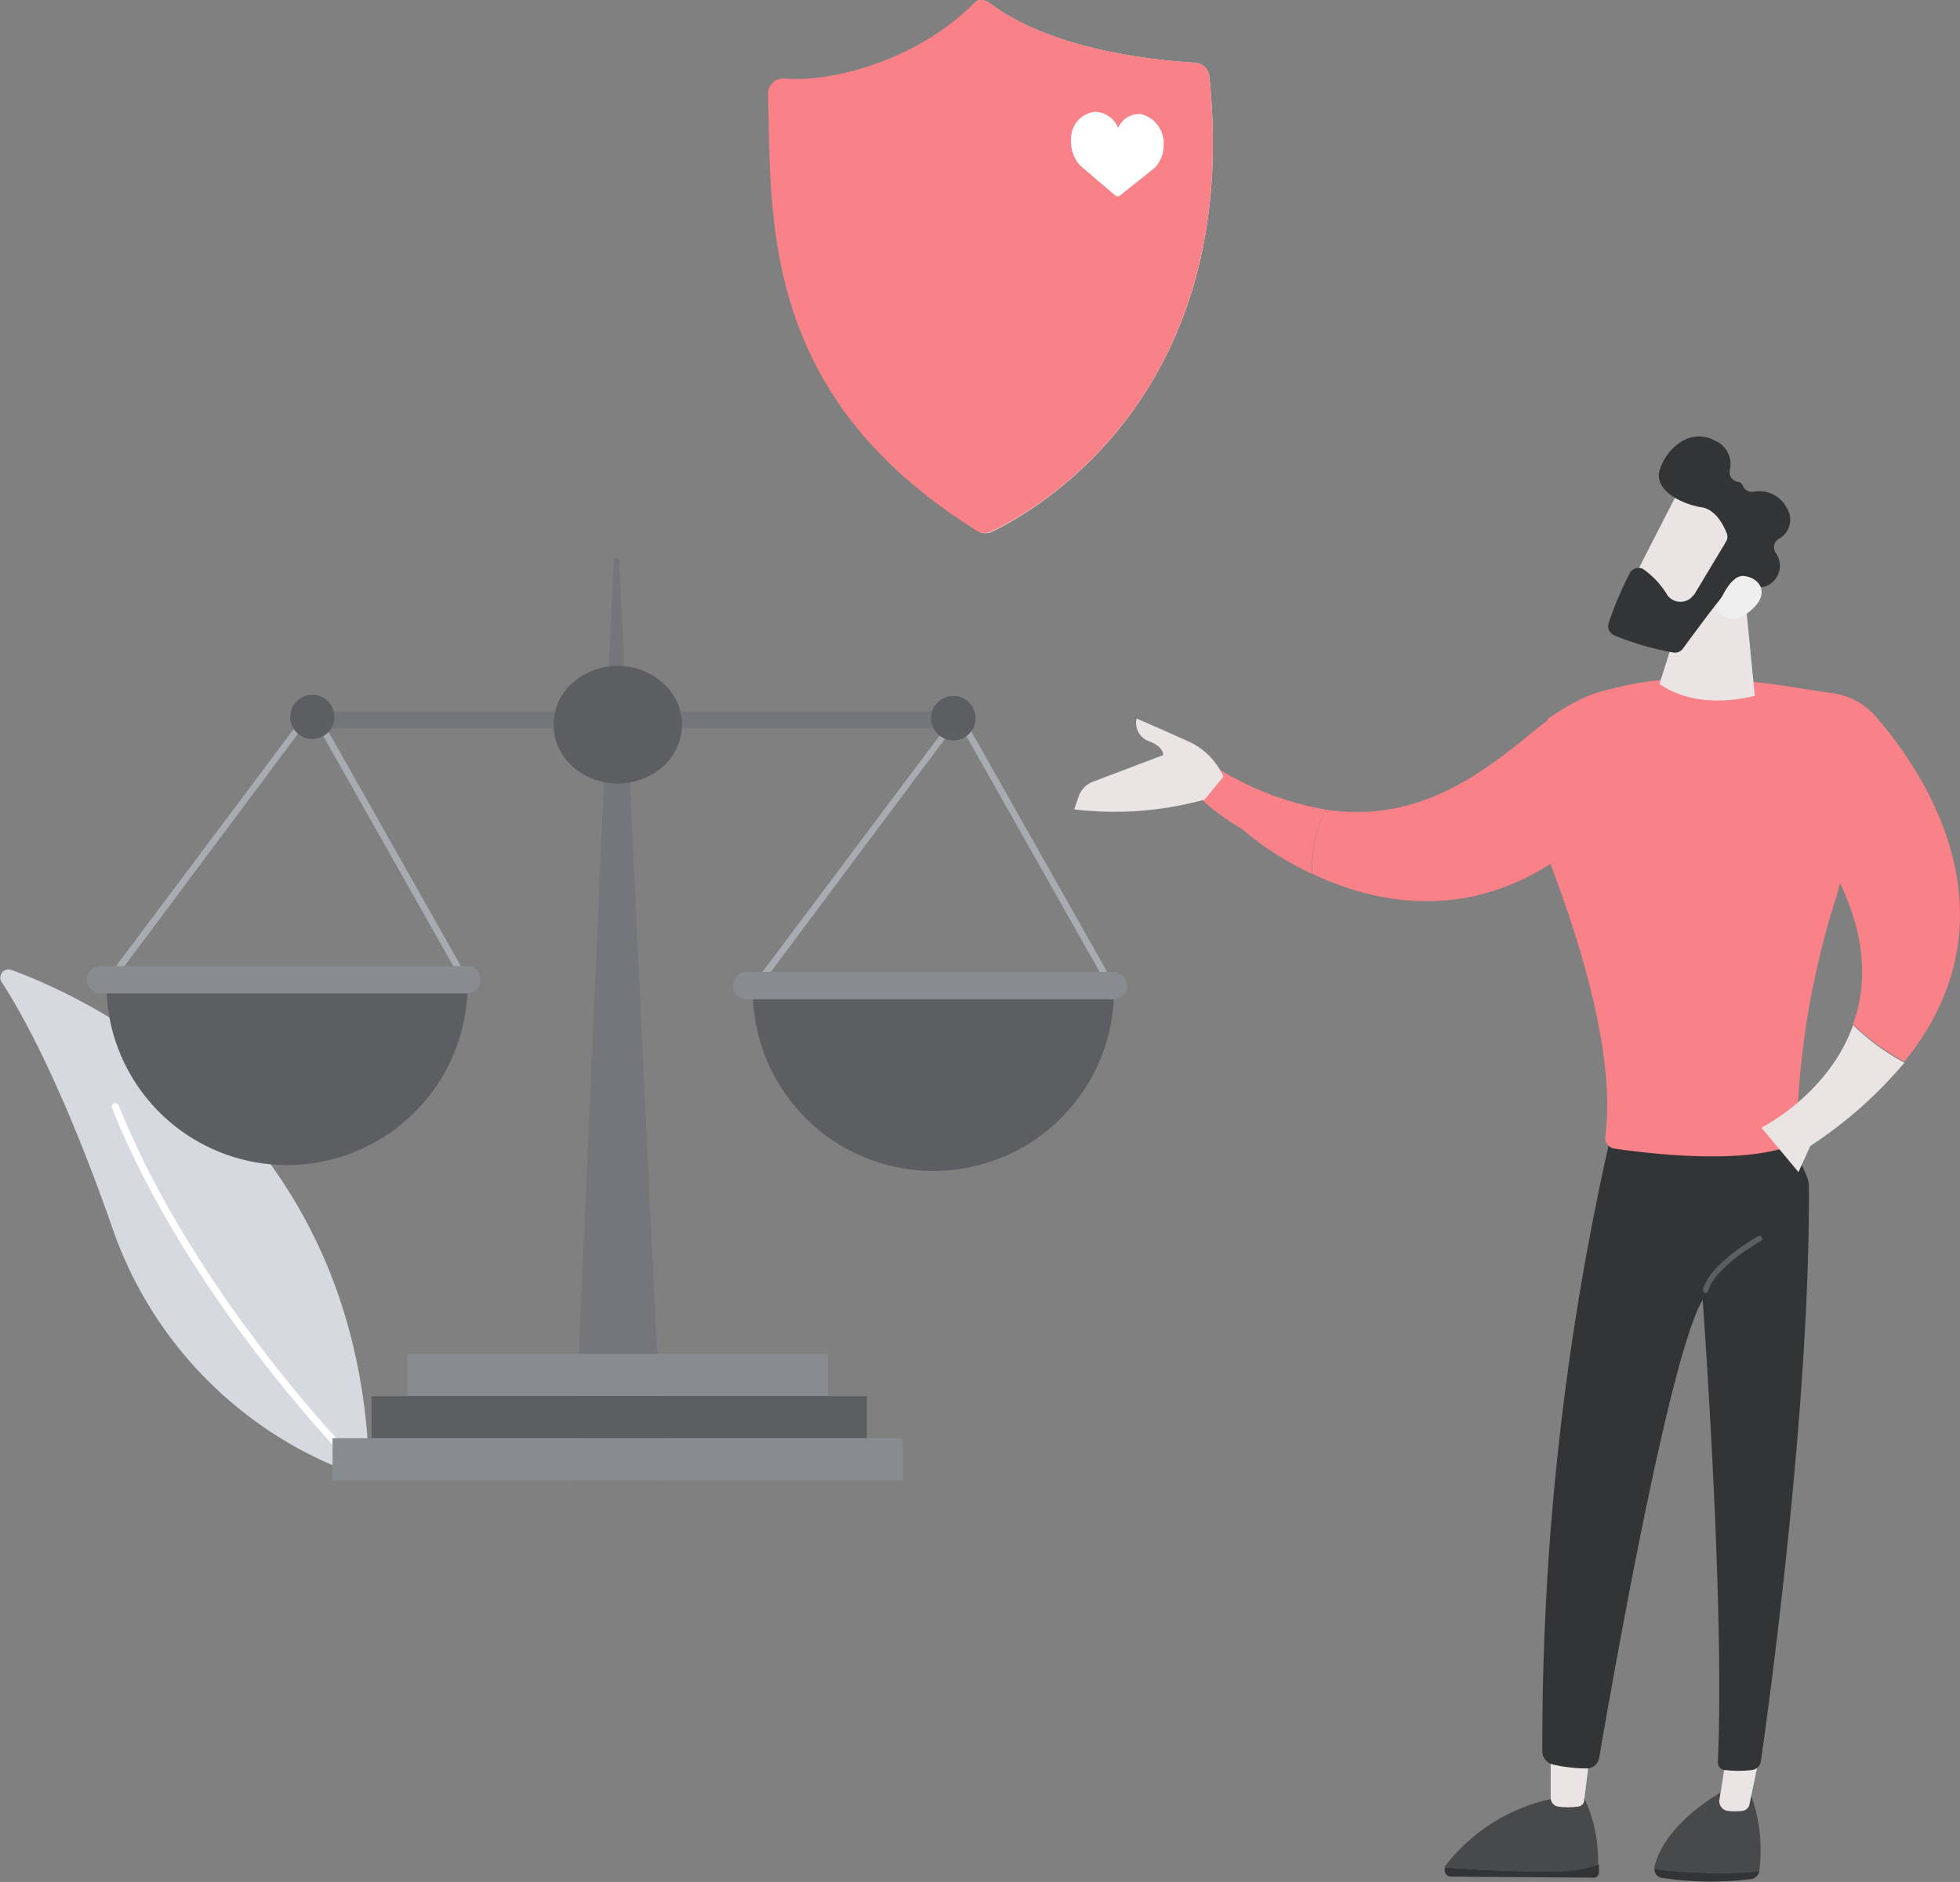 <svg id="Layer_1" data-name="Layer 1" xmlns="http://www.w3.org/2000/svg" xmlns:xlink="http://www.w3.org/1999/xlink" viewBox="0 0 166.5 159.9"><rect x="0" y="0" width="166.5" height="159.9" fill="#808080" stroke="none"/><defs><style>.cls-1{fill:#d7d9e0;}.cls-2{fill:#fff;}.cls-3{fill:#74767b;}.cls-4{fill:#888b8f;}.cls-5{fill:#5c5e61;}.cls-6{fill:#a8abb2;}.cls-7{fill:#f25a8a;}.cls-8{fill:#48494b;}.cls-9{fill:#333435;}.cls-10{fill:#ebe4e4;}.cls-11{fill:#f98188;}.cls-12{fill:#efefef;}.cls-13{fill:url(#linear-gradient);}</style><linearGradient id="linear-gradient" x1="102.14" y1="116.34" x2="69.54" y2="127.58" gradientTransform="matrix(1, 0, 0, -1, 0, 188)" gradientUnits="userSpaceOnUse"><stop offset="0" stop-color="#ebe4e4"/><stop offset="1" stop-color="#efeff4"/></linearGradient></defs><path class="cls-1" d="M47,133.33a1.12,1.12,0,0,1-1.49,1.1A34,34,0,0,1,25.17,113.5c-4.21-12-7.64-18.13-9.39-20.8a.7.7,0,0,1,.83-1C23.59,94.25,45.73,104.69,47,133.33Z" transform="translate(-15.67 -9.3)"/><path class="cls-2" d="M46,133.75l0,.05a.3.3,0,0,1-.43,0c-.14-.14-13.76-13.88-20.37-30.31a.31.31,0,1,1,.57-.23c6.57,16.31,20.1,30,20.23,30.1A.31.31,0,0,1,46,133.75Z" transform="translate(-15.67 -9.3)"/><path class="cls-3" d="M72,135.08H64.37L67.8,56.72l.47.06Z" transform="translate(-15.67 -9.3)"/><path class="cls-4" d="M86,124.33H50.27v3.59H86Z" transform="translate(-15.67 -9.3)"/><path class="cls-5" d="M89.31,127.92H47.23v3.58H89.31Z" transform="translate(-15.67 -9.3)"/><path class="cls-4" d="M92.35,131.5H43.92v3.58H92.35Z" transform="translate(-15.67 -9.3)"/><path class="cls-3" d="M97.87,69.75H41.27v1.42h56.6Z" transform="translate(-15.67 -9.3)"/><path class="cls-6" d="M24.94,93.13l-.46-.35L42.23,69.09l13.4,23.73-.49.27-13-23Z" transform="translate(-15.67 -9.3)"/><path class="cls-5" d="M43.53,71.54a1.88,1.88,0,1,0-2.66,0A1.88,1.88,0,0,0,43.53,71.54Z" transform="translate(-15.67 -9.3)"/><path class="cls-6" d="M79.85,93.62l-.46-.34L97.14,69.6l13.4,23.72-.49.27-13-23Z" transform="translate(-15.67 -9.3)"/><path class="cls-5" d="M72,74.41a4.71,4.71,0,0,0,0-7.07,5.81,5.81,0,0,0-7.71,0,4.72,4.72,0,0,0,0,7.07A5.81,5.81,0,0,0,72,74.41Z" transform="translate(-15.67 -9.3)"/><path class="cls-5" d="M98.49,70.76a1.89,1.89,0,1,0-2.27,1.4A1.89,1.89,0,0,0,98.49,70.76Z" transform="translate(-15.67 -9.3)"/><path class="cls-5" d="M95,108.79A15.34,15.34,0,0,0,110.3,93.46H79.62A15.33,15.33,0,0,0,95,108.79Z" transform="translate(-15.67 -9.3)"/><path class="cls-4" d="M110.33,94.21H79.22a1.17,1.17,0,1,1,0-2.33h31.11a1.17,1.17,0,0,1,0,2.33Z" transform="translate(-15.67 -9.3)"/><path class="cls-5" d="M40.05,108.29A15.34,15.34,0,0,0,55.39,93H24.71A15.34,15.34,0,0,0,40.05,108.29Z" transform="translate(-15.67 -9.3)"/><path class="cls-4" d="M55.42,93.71H24.31a1.17,1.17,0,1,1,0-2.33H55.42a1.17,1.17,0,0,1,0,2.33Z" transform="translate(-15.67 -9.3)"/><path class="cls-2" d="M118.4,15.8a1.31,1.31,0,0,0-1.22-1.17c-3.09-.17-12-1-17.36-5A1.48,1.48,0,0,0,99,9.3V54.55a1.3,1.3,0,0,0,.93-.07C103.54,52.74,121.21,42.91,118.4,15.8Z" transform="translate(-15.67 -9.3)"/><path class="cls-7" d="M99.39,52.53a.43.43,0,0,1-.24-.08c-7-4.47-11.57-9.82-14-16.35-2.13-5.84-2.24-11.77-2.33-17v-.7a.42.42,0,0,1,.13-.32.45.45,0,0,1,.32-.14,25.18,25.18,0,0,0,15.6-6.18.44.44,0,0,1,.55,0c2.25,1.49,7.41,4.1,16.7,4.78a.45.45,0,0,1,.42.41c.93,10.59-1.28,19.54-6.54,26.61a31.46,31.46,0,0,1-10.43,9A.46.46,0,0,1,99.39,52.53ZM83.31,18.15a.23.23,0,0,0-.17.07.25.25,0,0,0-.06.17v.69c.09,5.22.19,11.14,2.31,16.94,2.37,6.48,6.9,11.8,13.86,16.25a.24.24,0,0,0,.23,0,31.27,31.27,0,0,0,10.36-8.91c5.24-7,7.43-15.92,6.5-26.46a.24.24,0,0,0-.22-.21,51.5,51.5,0,0,1-7.86-1.19,28.08,28.08,0,0,1-8.94-3.62.23.23,0,0,0-.28,0A25.37,25.37,0,0,1,83.31,18.15Z" transform="translate(-15.67 -9.3)"/><path class="cls-8" d="M156.21,168.12a.68.68,0,0,1,0-.2c1-4,6.09-6.57,6.09-6.57l2,.15a13.82,13.82,0,0,1,.82,6.74.29.29,0,0,1,0,.09A48.61,48.61,0,0,1,156.21,168.12Z" transform="translate(-15.67 -9.3)"/><path class="cls-9" d="M165.13,168.32a.89.89,0,0,1-.64.63,27.67,27.67,0,0,1-7.68-.1.74.74,0,0,1-.6-.74A46.85,46.85,0,0,0,165.13,168.32Z" transform="translate(-15.67 -9.3)"/><path class="cls-10" d="M165.14,158.5l-.85,4.1a.7.7,0,0,1-.57.56,5.37,5.37,0,0,1-1.32,0,.84.84,0,0,1-.66-1l.59-3.64Z" transform="translate(-15.67 -9.3)"/><path class="cls-9" d="M147.5,168.28a11.77,11.77,0,0,0,4-.57c0,.22,0,.45,0,.67a.45.45,0,0,1-.41.46l-12.19-.09a.55.55,0,0,1-.45-.8C140,168.08,144.06,168.37,147.5,168.28Z" transform="translate(-15.67 -9.3)"/><path class="cls-8" d="M138.4,168a.24.24,0,0,1,0-.1,15.46,15.46,0,0,1,9.24-5.79l2.59-.08a12.48,12.48,0,0,1,1.19,5.73,11.94,11.94,0,0,1-4,.57C144.06,168.37,140,168.08,138.4,168Z" transform="translate(-15.67 -9.3)"/><path class="cls-10" d="M150.77,158c0,.19-.39,3.14-.53,4.28a.55.55,0,0,1-.47.51,6,6,0,0,1-1.79,0,.76.76,0,0,1-.58-.77v-4.62Z" transform="translate(-15.67 -9.3)"/><path class="cls-9" d="M152.85,104.3a232.17,232.17,0,0,0-6.16,53.8,1.16,1.16,0,0,0,.93,1.13,13.05,13.05,0,0,0,2.9.33,1.08,1.08,0,0,0,1-.9c.88-5.15,5.92-34.19,8.79-38.91,0,0,1.9,25.87,1.29,39.28a.64.64,0,0,0,.56.66,9.92,9.92,0,0,0,2.33,0,.85.85,0,0,0,.76-.72c.63-4.36,4.23-30.34,4.08-49,0-1.06-2.79-5.64-2.79-5.64H152.85Z" transform="translate(-15.67 -9.3)"/><path class="cls-11" d="M144.15,75.38a26.34,26.34,0,0,0,2.65-4c1-2,.08,1.27.37-1,7.79-5.62,19.54-2.78,24.07-2.2a6,6,0,0,1,3.83,2.06c3.89,4.5,12.43,16.84,2.38,29.26a18.86,18.86,0,0,1-4.36-3.18c1.12-3.14,1.21-7.15-1.12-12-.09.39-.18.77-.3,1.15A71.56,71.56,0,0,0,168.29,106a.63.63,0,0,1-.4.6c-4.23,1.7-12.37.69-15.09.29a.92.92,0,0,1-.77-1c1.34-9.72-5.55-25.7-7.36-29.7A2.8,2.8,0,0,0,144.15,75.38Z" transform="translate(-15.67 -9.3)"/><path class="cls-10" d="M163.92,60.09l.82,8.32s-4.68,1.41-8.1-1l2.4-7.57Z" transform="translate(-15.67 -9.3)"/><path class="cls-10" d="M158.49,50.61c-.12.1-4.75,9.23-4.75,9.23L159,62.37l5.69-8S160.38,48.83,158.49,50.61Z" transform="translate(-15.67 -9.3)"/><path class="cls-9" d="M162.35,54.6a.79.79,0,0,1-.06.73l-2.63,4.38a.39.39,0,0,1-.14.17,1.37,1.37,0,0,1-2.2,0,7.25,7.25,0,0,0-2.08-2.24.85.85,0,0,0-1.13.37,30.44,30.44,0,0,0-1.8,4.27.85.85,0,0,0,.48,1,24.26,24.26,0,0,0,5.05,1.47.83.83,0,0,0,.79-.34c.81-1.1,3.07-4.18,3.84-5s2.05-.45,2.65-.27a.87.87,0,0,0,.67-.08,1.86,1.86,0,0,0,.7-2.82.84.84,0,0,1,.26-1.14,1.85,1.85,0,0,0,.71-2.63,2.61,2.61,0,0,0-2.83-1.39.85.85,0,0,1-.91-.51.56.56,0,0,0-.44-.34.82.82,0,0,1-.66-1,2.16,2.16,0,0,0-1.2-2.46c-2.28-1.25-4.27.78-4.77,2.5s2,2.92,3.63,3.14C161.45,52.65,162.09,53.94,162.35,54.6Z" transform="translate(-15.67 -9.3)"/><path class="cls-12" d="M161.49,61.08s1-2.95,2.3-2.84,2.31,1.4.71,2.84C162.51,62.88,161.49,61.08,161.49,61.08Z" transform="translate(-15.67 -9.3)"/><path class="cls-11" d="M172.39,83.59a26.13,26.13,0,0,0,1.08-10.35l-.48.06a25.36,25.36,0,0,1-1.05,10.13Z" transform="translate(-15.67 -9.3)"/><path class="cls-5" d="M160.57,119.16a.22.22,0,0,0,.22-.18c.52-2,4.41-4.21,4.46-4.23a.24.24,0,0,0,.09-.32.23.23,0,0,0-.32-.09c-.17.09-4.11,2.32-4.68,4.52a.24.24,0,0,0,.17.29Z" transform="translate(-15.67 -9.3)"/><path class="cls-11" d="M128.3,78.09c8.82,1.33,14.56-4.24,18.85-7.61,5.65-4.46,10.06-2.29,10.06-2.29l-6,11.5c-9,8.5-18.23,6.61-24.06,3.85A11.15,11.15,0,0,1,128.3,78.09Z" transform="translate(-15.67 -9.3)"/><path class="cls-11" d="M115.91,72.83l2.93,1.58a25.6,25.6,0,0,0,9.46,3.68,11.16,11.16,0,0,0-1.18,5.46,26.9,26.9,0,0,1-6-3.85C114.47,75.75,115.91,72.83,115.91,72.83Z" transform="translate(-15.67 -9.3)"/><path class="cls-11" d="M81.33,16.31a1.28,1.28,0,0,1,1-.34c4,.35,11.34-1.55,16.17-6.49.33-.34.94-.15,1.33.14,5.36,4,14.26,4.84,17.35,5a1.31,1.31,0,0,1,1.22,1.17c2.81,27.11-14.85,36.94-18.51,38.67a1.32,1.32,0,0,1-1.25-.07C80.39,43,81.17,28.25,80.92,17.29A1.31,1.31,0,0,1,81.33,16.31Z" transform="translate(-15.67 -9.3)"/><path class="cls-2" d="M114.52,21.52A2.52,2.52,0,0,0,112.6,19a1.91,1.91,0,0,0-1.94,1.17,2.18,2.18,0,0,0-2-1.37,2.28,2.28,0,0,0-2,2.35,3,3,0,0,0,.74,2.19l3,2.56a.33.33,0,0,0,.43,0l2.93-2.34A2.74,2.74,0,0,0,114.52,21.52Z" transform="translate(-15.67 -9.3)"/><path class="cls-10" d="M173.09,96.4a19,19,0,0,0,4.36,3.19,36.58,36.58,0,0,1-8,7.08l-1,2.22-3.15-3.78S171,102.28,173.09,96.4Z" transform="translate(-15.67 -9.3)"/><path class="cls-13" d="M107.29,77a2.05,2.05,0,0,1,1.25-1.29l5.94-2.25s.09-.71-1.26-1.2a1.66,1.66,0,0,1-1-1.91s1.84.79,4.53,2a6,6,0,0,1,2.85,2.93L118,77.24a28.82,28.82,0,0,1-11.08.83Z" transform="translate(-15.67 -9.3)"/></svg>
